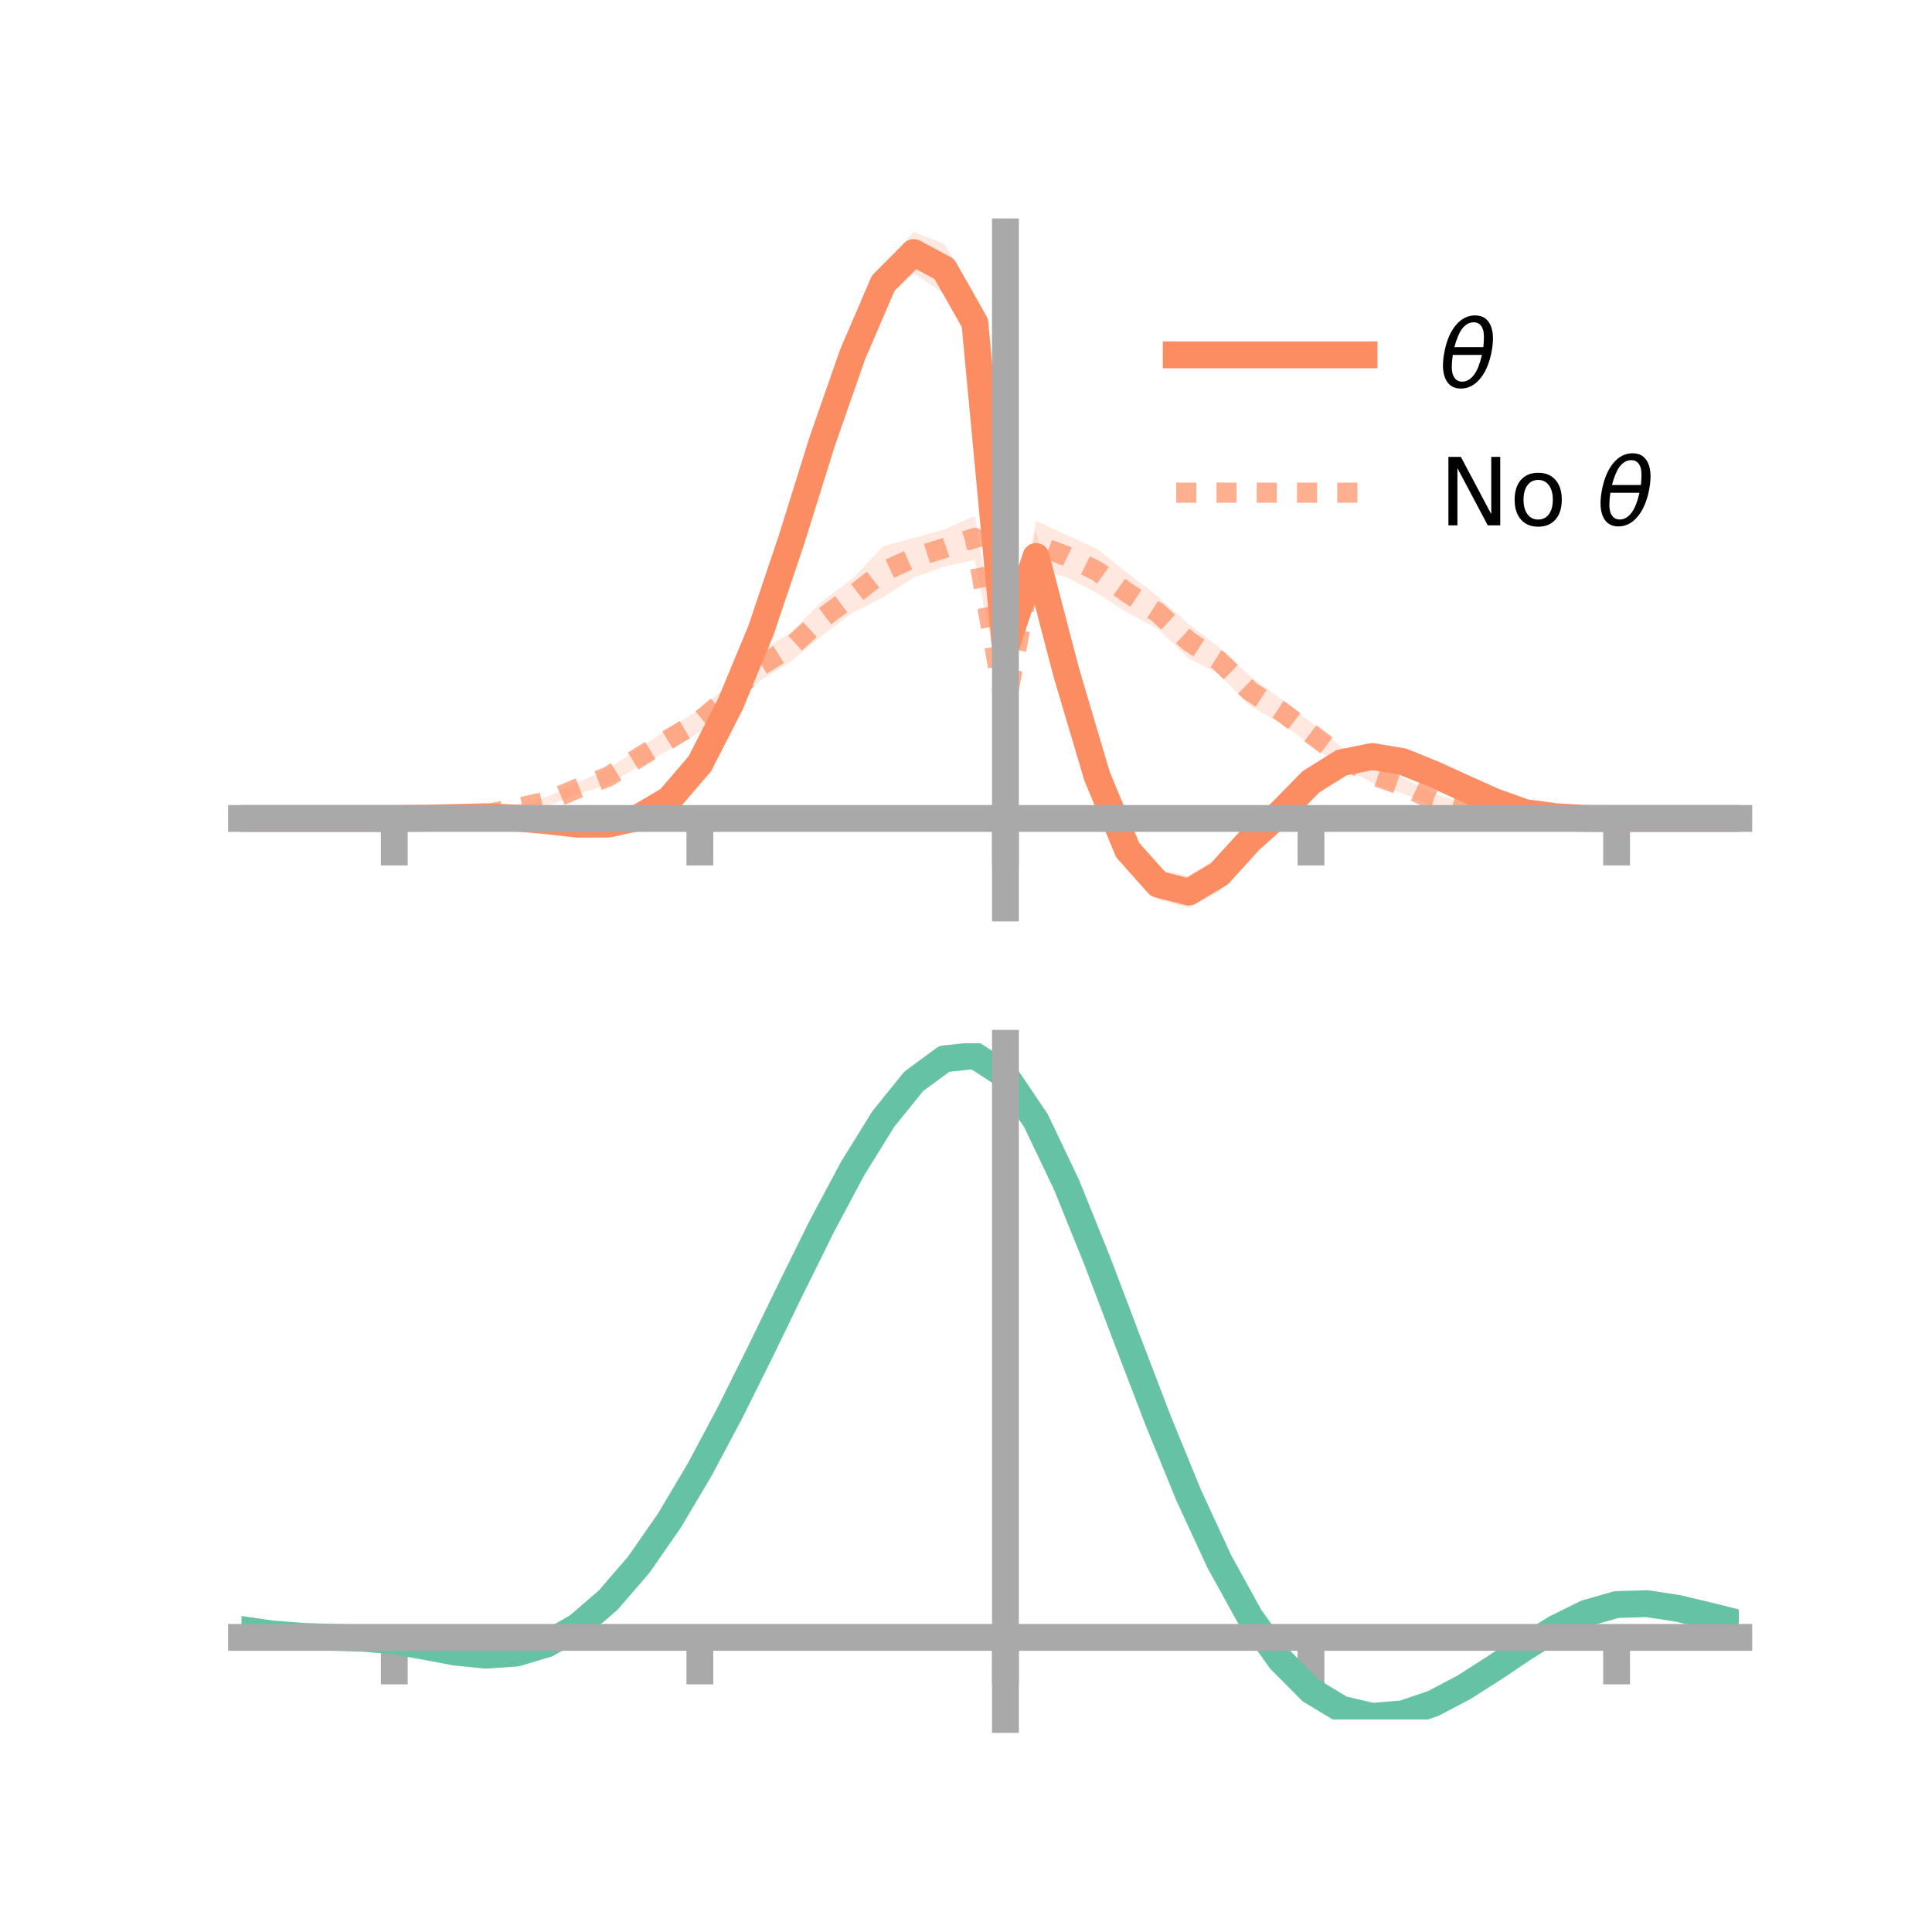 <?xml version="1.0" encoding="utf-8" standalone="no"?>
<!DOCTYPE svg PUBLIC "-//W3C//DTD SVG 1.1//EN"
  "http://www.w3.org/Graphics/SVG/1.1/DTD/svg11.dtd">
<!-- Created with matplotlib (https://matplotlib.org/) -->
<svg height="144pt" version="1.1" viewBox="0 0 144 144" width="144pt" xmlns="http://www.w3.org/2000/svg" xmlns:xlink="http://www.w3.org/1999/xlink">
 <defs>
  <style type="text/css">*{stroke-linecap:butt;stroke-linejoin:round;}</style>
 </defs>
 <g id="figure_1">
  <g id="patch_1">
   <path d="M 0 144 
L 144 144 
L 144 0 
L 0 0 
z
" style="fill:none;"/>
  </g>
  <g id="axes_1">
   <g id="patch_2">
    <path d="M 18 67.68 
L 129.6 67.68 
L 129.6 17.28 
L 18 17.28 
z
" style="fill:none;"/>
   </g>
   <g id="PolyCollection_1">
    <path clip-path="url(#pc71067bfe3)" d="M 18 61.004 
L 18 61.004 
L 20.278 61.004 
L 22.555 61.004 
L 24.833 61.004 
L 27.11 61.004 
L 29.388 61.004 
L 31.665 60.934 
L 33.943 60.812 
L 36.22 60.669 
L 38.498 60.736 
L 40.776 60.812 
L 43.053 60.953 
L 45.331 60.897 
L 47.608 60.326 
L 49.886 58.984 
L 52.163 56.092 
L 54.441 51.605 
L 56.718 45.776 
L 58.996 38.838 
L 61.273 31.639 
L 63.551 25.257 
L 65.829 19.802 
L 68.106 17.28 
L 70.384 18.179 
L 72.661 21.974 
L 74.939 47.752 
L 77.216 39.567 
L 79.494 48.636 
L 81.771 56.327 
L 84.049 61.862 
L 86.327 64.777 
L 88.604 65.297 
L 90.882 63.839 
L 93.159 61.413 
L 95.437 59.785 
L 97.714 57.455 
L 99.992 56.232 
L 102.269 55.713 
L 104.547 56.265 
L 106.824 57.196 
L 109.102 58.311 
L 111.38 59.462 
L 113.657 60.35 
L 115.935 60.76 
L 118.212 60.953 
L 120.49 61.004 
L 122.767 61.004 
L 125.045 61.004 
L 127.322 61.004 
L 129.6 61.004 
L 129.6 61.004 
L 129.6 61.004 
L 127.322 61.004 
L 125.045 61.004 
L 122.767 61.004 
L 120.49 61.004 
L 118.212 61.043 
L 115.935 60.976 
L 113.657 60.774 
L 111.38 60.035 
L 109.102 59.143 
L 106.824 58.178 
L 104.547 57.268 
L 102.269 57.057 
L 99.992 57.459 
L 97.714 59.077 
L 95.437 61.393 
L 93.159 63.84 
L 90.882 66.43 
L 88.604 67.68 
L 86.327 67.042 
L 84.049 64.854 
L 81.771 59.4 
L 79.494 51.75 
L 77.216 43.389 
L 74.939 48.872 
L 72.661 26.164 
L 70.384 21.916 
L 68.106 20.367 
L 65.829 22.418 
L 63.551 27.56 
L 61.273 34.223 
L 58.996 41.598 
L 56.718 48.191 
L 54.441 53.343 
L 52.163 57.757 
L 49.886 60.174 
L 47.608 61.533 
L 45.331 61.95 
L 43.053 61.911 
L 40.776 61.543 
L 38.498 61.21 
L 36.22 61.08 
L 33.943 61.049 
L 31.665 61.028 
L 29.388 61.004 
L 27.11 61.004 
L 24.833 61.004 
L 22.555 61.004 
L 20.278 61.004 
L 18 61.004 
z
" style="fill:#fc8d62;fill-opacity:0.2;"/>
   </g>
   <g id="PolyCollection_2">
    <path clip-path="url(#pc71067bfe3)" d="M 18 61.004 
L 18 61.004 
L 20.278 61.004 
L 22.555 61.004 
L 24.833 61.004 
L 27.11 61.004 
L 29.388 61.004 
L 31.665 60.956 
L 33.943 60.799 
L 36.22 60.539 
L 38.498 59.964 
L 40.776 59.4 
L 43.053 58.334 
L 45.331 57.304 
L 47.608 55.793 
L 49.886 54.257 
L 52.163 52.881 
L 54.441 50.877 
L 56.718 48.513 
L 58.996 47.099 
L 61.273 44.818 
L 63.551 43.124 
L 65.829 40.711 
L 68.106 40.099 
L 70.384 39.469 
L 72.661 38.455 
L 74.939 52.294 
L 77.216 38.813 
L 79.494 39.875 
L 81.771 40.92 
L 84.049 42.713 
L 86.327 44.482 
L 88.604 46.524 
L 90.882 48.264 
L 93.159 50.399 
L 95.437 52.06 
L 97.714 53.848 
L 99.992 55.677 
L 102.269 57.178 
L 104.547 57.967 
L 106.824 59.155 
L 109.102 59.847 
L 111.38 60.405 
L 113.657 60.649 
L 115.935 60.88 
L 118.212 60.974 
L 120.49 61.003 
L 122.767 61.004 
L 125.045 61.004 
L 127.322 61.004 
L 129.6 61.004 
L 129.6 61.004 
L 129.6 61.004 
L 127.322 61.004 
L 125.045 61.004 
L 122.767 61.004 
L 120.49 61.004 
L 118.212 61.036 
L 115.935 61.074 
L 113.657 61.005 
L 111.38 60.861 
L 109.102 60.544 
L 106.824 60.097 
L 104.547 59.144 
L 102.269 58.346 
L 99.992 57.133 
L 97.714 55.521 
L 95.437 53.894 
L 93.159 52.615 
L 90.882 50.267 
L 88.604 49.078 
L 86.327 46.89 
L 84.049 45.678 
L 81.771 44.215 
L 79.494 43.035 
L 77.216 42.358 
L 74.939 53.209 
L 72.661 41.727 
L 70.384 42.227 
L 68.106 43.038 
L 65.829 44.515 
L 63.551 45.676 
L 61.273 47.368 
L 58.996 49.261 
L 56.718 50.689 
L 54.441 52.786 
L 52.163 54.556 
L 49.886 55.895 
L 47.608 57.136 
L 45.331 58.47 
L 43.053 59.201 
L 40.776 60.058 
L 38.498 60.497 
L 36.22 60.853 
L 33.943 60.98 
L 31.665 61.021 
L 29.388 61.004 
L 27.11 61.004 
L 24.833 61.004 
L 22.555 61.004 
L 20.278 61.004 
L 18 61.004 
z
" style="fill:#fc8d62;fill-opacity:0.2;"/>
   </g>
   <g id="matplotlib.axis_1">
    <g id="xtick_1">
     <g id="line2d_1">
      <defs>
       <path d="M 0 0 
L 0 3.5 
" id="m5f060a2117" style="stroke:#a9a9a9;stroke-width:2;"/>
      </defs>
      <g>
       <use style="fill:#a9a9a9;stroke:#a9a9a9;stroke-width:2;" x="29.388" xlink:href="#m5f060a2117" y="61.004"/>
      </g>
     </g>
    </g>
    <g id="xtick_2">
     <g id="line2d_2">
      <g>
       <use style="fill:#a9a9a9;stroke:#a9a9a9;stroke-width:2;" x="52.163" xlink:href="#m5f060a2117" y="61.004"/>
      </g>
     </g>
    </g>
    <g id="xtick_3">
     <g id="line2d_3">
      <g>
       <use style="fill:#a9a9a9;stroke:#a9a9a9;stroke-width:2;" x="74.939" xlink:href="#m5f060a2117" y="61.004"/>
      </g>
     </g>
    </g>
    <g id="xtick_4">
     <g id="line2d_4">
      <g>
       <use style="fill:#a9a9a9;stroke:#a9a9a9;stroke-width:2;" x="97.714" xlink:href="#m5f060a2117" y="61.004"/>
      </g>
     </g>
    </g>
    <g id="xtick_5">
     <g id="line2d_5">
      <g>
       <use style="fill:#a9a9a9;stroke:#a9a9a9;stroke-width:2;" x="120.49" xlink:href="#m5f060a2117" y="61.004"/>
      </g>
     </g>
    </g>
   </g>
   <g id="matplotlib.axis_2"/>
   <g id="line2d_6">
    <path clip-path="url(#pc71067bfe3)" d="M 18 61.004 
L 20.278 61.004 
L 22.555 61.004 
L 24.833 61.004 
L 27.11 61.004 
L 29.388 61.004 
L 31.665 60.981 
L 33.943 60.931 
L 36.22 60.874 
L 38.498 60.973 
L 40.776 61.177 
L 43.053 61.432 
L 45.331 61.424 
L 47.608 60.93 
L 49.886 59.579 
L 52.163 56.925 
L 54.441 52.474 
L 56.718 46.983 
L 58.996 40.218 
L 61.273 32.931 
L 63.551 26.408 
L 65.829 21.11 
L 68.106 18.824 
L 70.384 20.048 
L 72.661 24.069 
L 74.939 48.312 
L 77.216 41.478 
L 79.494 50.193 
L 81.771 57.863 
L 84.049 63.358 
L 86.327 65.91 
L 88.604 66.489 
L 90.882 65.134 
L 93.159 62.626 
L 95.437 60.589 
L 97.714 58.266 
L 99.992 56.846 
L 102.269 56.385 
L 104.547 56.767 
L 106.824 57.687 
L 109.102 58.727 
L 111.38 59.748 
L 113.657 60.562 
L 115.935 60.868 
L 118.212 60.998 
L 120.49 61.004 
L 122.767 61.004 
L 125.045 61.004 
L 127.322 61.004 
L 129.6 61.004 
" style="fill:none;stroke:#fc8d62;stroke-linecap:square;stroke-width:2;"/>
   </g>
   <g id="line2d_7">
    <path clip-path="url(#pc71067bfe3)" d="M 18 61.004 
L 20.278 61.004 
L 22.555 61.004 
L 24.833 61.004 
L 27.11 61.004 
L 29.388 61.004 
L 31.665 60.988 
L 33.943 60.89 
L 36.22 60.696 
L 38.498 60.23 
L 40.776 59.729 
L 43.053 58.767 
L 45.331 57.887 
L 47.608 56.464 
L 49.886 55.076 
L 52.163 53.719 
L 54.441 51.831 
L 56.718 49.601 
L 58.996 48.18 
L 61.273 46.093 
L 63.551 44.4 
L 65.829 42.613 
L 68.106 41.569 
L 70.384 40.848 
L 72.661 40.091 
L 74.939 52.751 
L 77.216 40.585 
L 79.494 41.455 
L 81.771 42.568 
L 84.049 44.195 
L 86.327 45.686 
L 88.604 47.801 
L 90.882 49.265 
L 93.159 51.507 
L 95.437 52.977 
L 97.714 54.685 
L 99.992 56.405 
L 102.269 57.762 
L 104.547 58.556 
L 106.824 59.626 
L 109.102 60.195 
L 111.38 60.633 
L 113.657 60.827 
L 115.935 60.977 
L 118.212 61.005 
L 120.49 61.004 
L 122.767 61.004 
L 125.045 61.004 
L 127.322 61.004 
L 129.6 61.004 
" style="fill:none;stroke:#fc8d62;stroke-dasharray:1.5,1.5;stroke-dashoffset:0;stroke-opacity:0.7;stroke-width:1.5;"/>
   </g>
   <g id="patch_3">
    <path d="M 74.939 67.68 
L 74.939 17.28 
" style="fill:none;stroke:#a9a9a9;stroke-linecap:square;stroke-linejoin:miter;stroke-width:2;"/>
   </g>
   <g id="patch_4">
    <path d="M 129.6 67.68 
L 129.6 17.28 
" style="fill:none;"/>
   </g>
   <g id="patch_5">
    <path d="M 18 61.004 
L 129.6 61.004 
" style="fill:none;stroke:#a9a9a9;stroke-linecap:square;stroke-linejoin:miter;stroke-width:2;"/>
   </g>
   <g id="patch_6">
    <path d="M 18 17.28 
L 129.6 17.28 
" style="fill:none;"/>
   </g>
   <g id="legend_1">
    <g id="line2d_8">
     <path d="M 87.67 26.449 
L 101.67 26.449 
" style="fill:none;stroke:#fc8d62;stroke-linecap:square;stroke-width:2;"/>
    </g>
    <g id="line2d_9"/>
    <g id="text_1">
     <!-- $\theta$ -->
     <g transform="translate(107.27 28.899)scale(0.07 -0.07)">
      <defs>
       <path d="M 45.516 34.672 
L 14.453 34.672 
Q 12.359 20.062 14.5 13.875 
Q 17.188 6.25 24.469 6.25 
Q 31.781 6.25 37.359 13.922 
Q 42.234 20.656 45.516 34.672 
z
M 47.016 42.969 
Q 48.344 56.844 46.625 61.719 
Q 43.953 69.438 36.766 69.438 
Q 29.297 69.438 23.828 61.812 
Q 19.531 55.672 16.156 42.969 
z
M 38.188 76.766 
Q 49.906 76.766 54.594 66.406 
Q 59.281 56.109 55.719 37.844 
Q 52.203 19.625 43.453 9.281 
Q 34.766 -1.125 23.047 -1.125 
Q 11.281 -1.125 6.641 9.281 
Q 2 19.625 5.516 37.844 
Q 9.078 56.109 17.719 66.406 
Q 26.422 76.766 38.188 76.766 
z
" id="DejaVuSans-Oblique-952"/>
      </defs>
      <use transform="translate(0 0.234)" xlink:href="#DejaVuSans-Oblique-952"/>
     </g>
    </g>
    <g id="line2d_10">
     <path d="M 87.67 36.724 
L 101.67 36.724 
" style="fill:none;stroke:#fc8d62;stroke-dasharray:1.5,1.5;stroke-dashoffset:0;stroke-opacity:0.7;stroke-width:1.5;"/>
    </g>
    <g id="line2d_11"/>
    <g id="text_2">
     <!-- No $\theta$ -->
     <g transform="translate(107.27 39.174)scale(0.07 -0.07)">
      <defs>
       <path d="M 9.812 72.906 
L 23.094 72.906 
L 55.422 11.922 
L 55.422 72.906 
L 64.984 72.906 
L 64.984 0 
L 51.703 0 
L 19.391 60.984 
L 19.391 0 
L 9.812 0 
z
" id="DejaVuSans-78"/>
       <path d="M 30.609 48.391 
Q 23.391 48.391 19.188 42.75 
Q 14.984 37.109 14.984 27.297 
Q 14.984 17.484 19.156 11.844 
Q 23.344 6.203 30.609 6.203 
Q 37.797 6.203 41.984 11.859 
Q 46.188 17.531 46.188 27.297 
Q 46.188 37.016 41.984 42.703 
Q 37.797 48.391 30.609 48.391 
z
M 30.609 56 
Q 42.328 56 49.016 48.375 
Q 55.719 40.766 55.719 27.297 
Q 55.719 13.875 49.016 6.219 
Q 42.328 -1.422 30.609 -1.422 
Q 18.844 -1.422 12.172 6.219 
Q 5.516 13.875 5.516 27.297 
Q 5.516 40.766 12.172 48.375 
Q 18.844 56 30.609 56 
z
" id="DejaVuSans-111"/>
       <path id="DejaVuSans-32"/>
      </defs>
      <use transform="translate(0 0.234)" xlink:href="#DejaVuSans-78"/>
      <use transform="translate(74.805 0.234)" xlink:href="#DejaVuSans-111"/>
      <use transform="translate(135.986 0.234)" xlink:href="#DejaVuSans-32"/>
      <use transform="translate(167.773 0.234)" xlink:href="#DejaVuSans-Oblique-952"/>
     </g>
    </g>
   </g>
  </g>
  <g id="axes_2">
   <g id="patch_7">
    <path d="M 18 128.16 
L 129.6 128.16 
L 129.6 77.76 
L 18 77.76 
z
" style="fill:none;"/>
   </g>
   <g id="PolyCollection_3">
    <path clip-path="url(#p50fdf694cd)" d="M 18 121.504 
L 18 121.415 
L 20.278 121.748 
L 22.555 121.925 
L 24.833 121.999 
L 27.11 122.068 
L 29.388 122.266 
L 31.665 122.673 
L 33.943 123.094 
L 36.22 123.31 
L 38.498 123.145 
L 40.776 122.46 
L 43.053 121.148 
L 45.331 119.149 
L 47.608 116.452 
L 49.886 113.101 
L 52.163 109.177 
L 54.441 104.799 
L 56.718 100.121 
L 58.996 95.33 
L 61.273 90.643 
L 63.551 86.299 
L 65.829 82.558 
L 68.106 79.697 
L 70.384 78 
L 72.661 77.76 
L 74.939 79.257 
L 77.216 82.676 
L 79.494 87.516 
L 81.771 93.228 
L 84.049 99.314 
L 86.327 105.351 
L 88.604 111.001 
L 90.882 116.007 
L 93.159 120.192 
L 95.437 123.455 
L 97.714 125.765 
L 99.992 127.151 
L 102.269 127.696 
L 104.547 127.518 
L 106.824 126.76 
L 109.102 125.583 
L 111.38 124.158 
L 113.657 122.66 
L 115.935 121.264 
L 118.212 120.147 
L 120.49 119.498 
L 122.767 119.438 
L 125.045 119.793 
L 127.322 120.347 
L 129.6 120.927 
L 129.6 121.04 
L 129.6 121.04 
L 127.322 120.488 
L 125.045 119.959 
L 122.767 119.619 
L 120.49 119.686 
L 118.212 120.341 
L 115.935 121.481 
L 113.657 122.923 
L 111.38 124.478 
L 109.102 125.957 
L 106.824 127.178 
L 104.547 127.965 
L 102.269 128.16 
L 99.992 127.628 
L 97.714 126.266 
L 95.437 124.007 
L 93.159 120.833 
L 90.882 116.774 
L 88.604 111.921 
L 86.327 106.441 
L 84.049 100.578 
L 81.771 94.66 
L 79.494 89.098 
L 77.216 84.381 
L 74.939 81.051 
L 72.661 79.599 
L 70.384 79.841 
L 68.106 81.495 
L 65.829 84.273 
L 63.551 87.892 
L 61.273 92.084 
L 58.996 96.594 
L 56.718 101.192 
L 54.441 105.671 
L 52.163 109.855 
L 49.886 113.598 
L 47.608 116.795 
L 45.331 119.375 
L 43.053 121.308 
L 40.776 122.597 
L 38.498 123.277 
L 36.22 123.43 
L 33.943 123.191 
L 31.665 122.751 
L 29.388 122.342 
L 27.11 122.149 
L 24.833 122.079 
L 22.555 122.001 
L 20.278 121.825 
L 18 121.504 
z
" style="fill:#66c2a5;fill-opacity:0.2;"/>
   </g>
   <g id="matplotlib.axis_3">
    <g id="xtick_6">
     <g id="line2d_12">
      <g>
       <use style="fill:#a9a9a9;stroke:#a9a9a9;stroke-width:2;" x="29.388" xlink:href="#m5f060a2117" y="122.04"/>
      </g>
     </g>
    </g>
    <g id="xtick_7">
     <g id="line2d_13">
      <g>
       <use style="fill:#a9a9a9;stroke:#a9a9a9;stroke-width:2;" x="52.163" xlink:href="#m5f060a2117" y="122.04"/>
      </g>
     </g>
    </g>
    <g id="xtick_8">
     <g id="line2d_14">
      <g>
       <use style="fill:#a9a9a9;stroke:#a9a9a9;stroke-width:2;" x="74.939" xlink:href="#m5f060a2117" y="122.04"/>
      </g>
     </g>
    </g>
    <g id="xtick_9">
     <g id="line2d_15">
      <g>
       <use style="fill:#a9a9a9;stroke:#a9a9a9;stroke-width:2;" x="97.714" xlink:href="#m5f060a2117" y="122.04"/>
      </g>
     </g>
    </g>
    <g id="xtick_10">
     <g id="line2d_16">
      <g>
       <use style="fill:#a9a9a9;stroke:#a9a9a9;stroke-width:2;" x="120.49" xlink:href="#m5f060a2117" y="122.04"/>
      </g>
     </g>
    </g>
   </g>
   <g id="matplotlib.axis_4"/>
   <g id="line2d_17">
    <path clip-path="url(#p50fdf694cd)" d="M 18 121.459 
L 20.278 121.786 
L 22.555 121.963 
L 24.833 122.039 
L 27.11 122.108 
L 29.388 122.304 
L 31.665 122.712 
L 33.943 123.142 
L 36.22 123.37 
L 38.498 123.211 
L 40.776 122.528 
L 43.053 121.228 
L 45.331 119.262 
L 47.608 116.624 
L 49.886 113.35 
L 52.163 109.516 
L 54.441 105.235 
L 56.718 100.656 
L 58.996 95.962 
L 61.273 91.363 
L 63.551 87.096 
L 65.829 83.416 
L 68.106 80.596 
L 70.384 78.92 
L 72.661 78.68 
L 74.939 80.154 
L 77.216 83.529 
L 79.494 88.307 
L 81.771 93.944 
L 84.049 99.946 
L 86.327 105.896 
L 88.604 111.461 
L 90.882 116.39 
L 93.159 120.513 
L 95.437 123.731 
L 97.714 126.015 
L 99.992 127.39 
L 102.269 127.928 
L 104.547 127.741 
L 106.824 126.969 
L 109.102 125.77 
L 111.38 124.318 
L 113.657 122.791 
L 115.935 121.372 
L 118.212 120.244 
L 120.49 119.592 
L 122.767 119.528 
L 125.045 119.876 
L 127.322 120.418 
L 129.6 120.984 
" style="fill:none;stroke:#66c2a5;stroke-linecap:square;stroke-width:2;"/>
   </g>
   <g id="patch_8">
    <path d="M 74.939 128.16 
L 74.939 77.76 
" style="fill:none;stroke:#a9a9a9;stroke-linecap:square;stroke-linejoin:miter;stroke-width:2;"/>
   </g>
   <g id="patch_9">
    <path d="M 129.6 128.16 
L 129.6 77.76 
" style="fill:none;"/>
   </g>
   <g id="patch_10">
    <path d="M 18 122.04 
L 129.6 122.04 
" style="fill:none;stroke:#a9a9a9;stroke-linecap:square;stroke-linejoin:miter;stroke-width:2;"/>
   </g>
   <g id="patch_11">
    <path d="M 18 77.76 
L 129.6 77.76 
" style="fill:none;"/>
   </g>
  </g>
 </g>
 <defs>
  <clipPath id="pc71067bfe3">
   <rect height="50.4" width="111.6" x="18" y="17.28"/>
  </clipPath>
  <clipPath id="p50fdf694cd">
   <rect height="50.4" width="111.6" x="18" y="77.76"/>
  </clipPath>
 </defs>
</svg>
